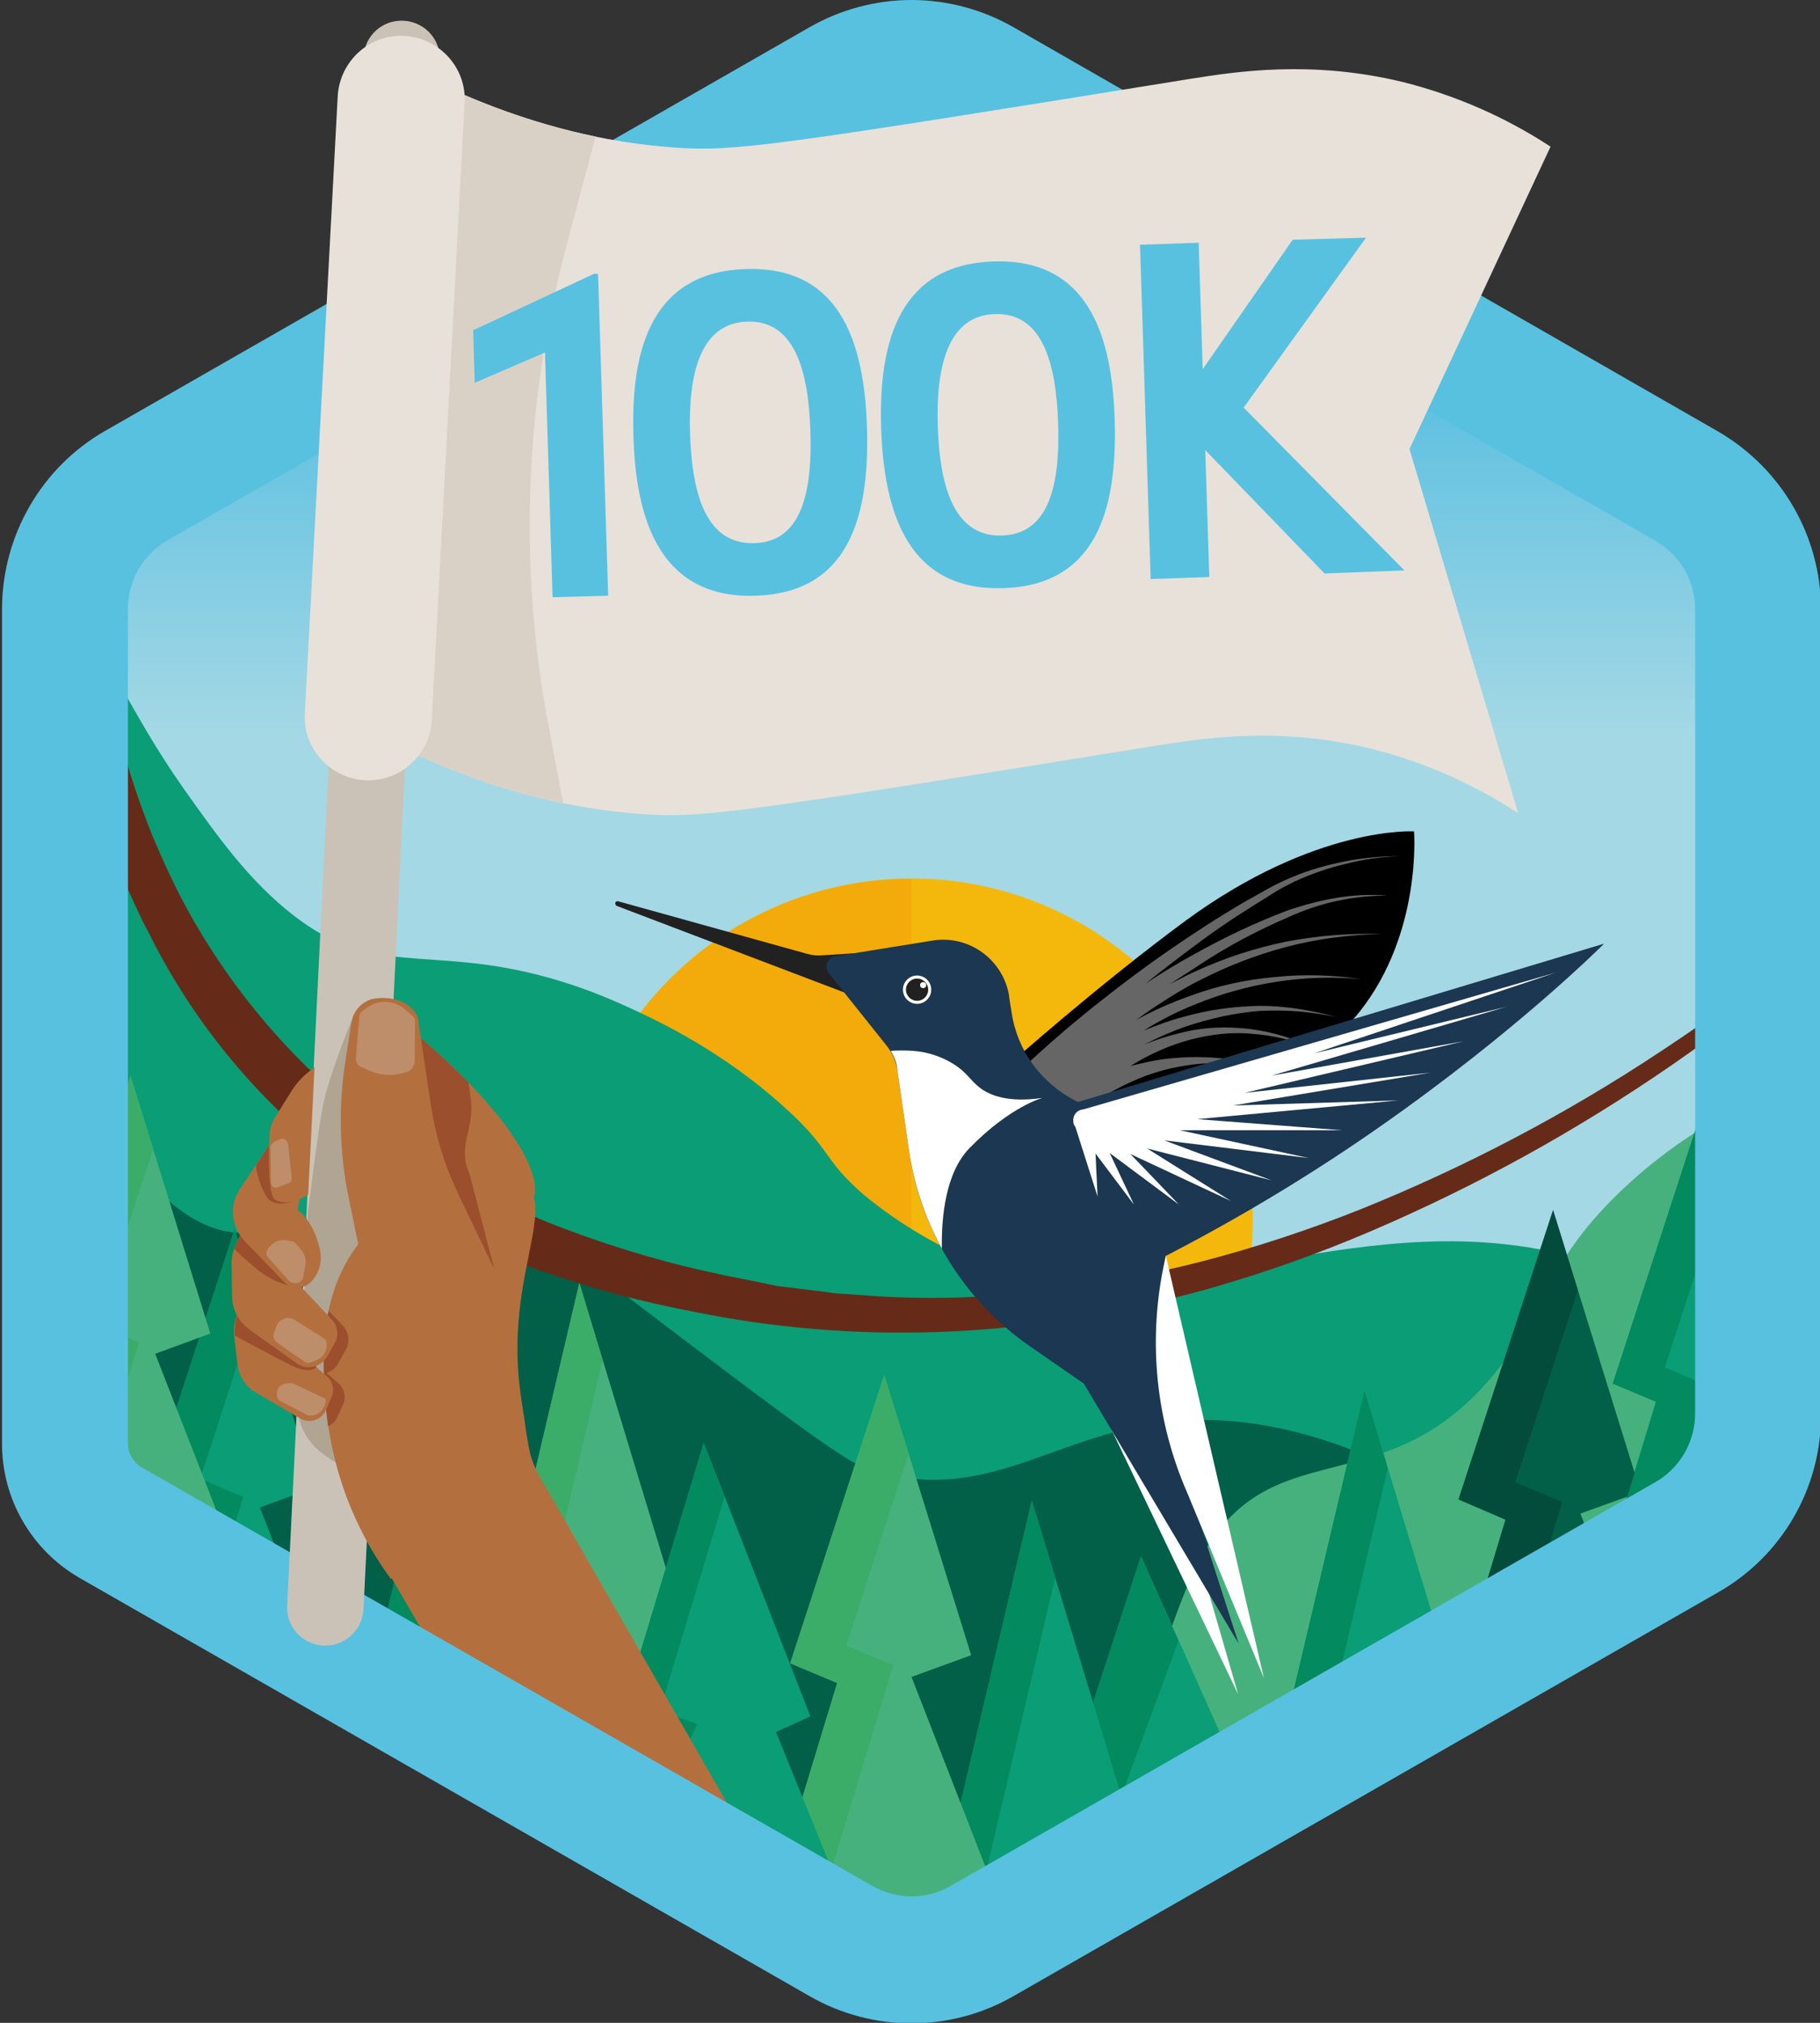 <svg version="1.1" id="Layer_1" xmlns="http://www.w3.org/2000/svg" x="0" y="0" viewBox="0 0 360 400" style="enable-background:new 0 0 360 400" xml:space="preserve"><rect x="0" y="0" width="360" height="400" fill="#333333" stroke="none"/><style>.st3{fill:#0a9d76}.st4{fill:#025f48}.st5{fill:#47b17e}.st6{fill:#3bad69}.st7{fill:#038a5e}.st10{fill:#212121}.st11{fill:#fff}.st13{fill:#1c3751}.st14{fill:#b3703e}.st15{fill:#58c1e0}.st16{fill:#e7e1da}.st17{fill:#cac2b7}.st19{fill:#b0a493}.st20{fill:#9c4f2c}.st21{fill:#be8e6b}</style><g id="Layer_2_00000125572223257437371700000016154971664697743489_"><g id="Swatches_00000045590612574976467930000006281900209173586100_"><linearGradient id="SVGID_1_" gradientUnits="userSpaceOnUse" x1="179.169" y1="13.123" x2="179.169" y2="387.935" gradientTransform="matrix(1 0 0 -1 0 400.504)"><stop offset=".646" style="stop-color:#a4d8e5"/><stop offset="1" style="stop-color:#18a9dc"/></linearGradient><path d="M344.1 289.5V116.3c0-7.1-3.8-13.7-10-17.3l-145-83.7c-6.2-3.6-13.8-3.6-20 0L24.2 99c-6.2 3.6-10 10.2-10 17.3v173.1c0 3.6 1.9 6.9 5 8.7l150 86.6c6.2 3.6 13.8 3.6 20 0l150-86.6c3-1.8 4.9-5.1 4.9-8.6z" style="fill:url(#SVGID_1_)"/><circle cx="180.3" cy="241.2" r="67.5" style="fill:#f4b80c"/><path d="M180.3 308.8c-37.3 0-67.5-30.2-67.5-67.5s30.2-67.5 67.5-67.5v135z" style="fill:#f2ab0a"/><path class="st3" d="M344.1 289.5v-25.9c-12-8.2-25.5-13.8-39.8-16.6-40.9-7.5-78.2 15.4-109 3.5-8.8-3.4-17.1-8.2-24.4-14.2-8.4-7.3-6.2-8.8-15.8-17.4-12-10.9-24.7-16.9-29.9-19.3-2.8-1.3-5.6-2.5-8.5-3.6-29.3-10.9-40.7-1.2-58.4-14.8-9.1-7-15.4-16-22-25.3-11.4-16.2-14.1-26.3-22.2-33.2v166.9c0 3.6 1.9 6.9 5 8.7l150 86.6c6.2 3.6 13.8 3.6 20 0l150-86.6c3.1-2 5-5.3 5-8.8z"/><path class="st4" d="M236.2 280.8c-26.4.7-39.8 17.8-64.8 9.6-4.2-1.4-15.8-10.1-38.9-27.6-29-22-33.2-25.6-42.2-27-20.1-3.3-30.7 8.2-42.5 8-7.8-.1-19-5.6-32.4-31.2-.5 25.7-.9 51.3-1.4 77 0 3.6 1.9 6.9 5 8.7l150 86.6c6.2 3.6 13.8 3.6 20 0l120-69.3c-16.8-19.5-46.2-35.5-72.8-34.8z"/><path class="st5" d="M344.1 289.5V219c-8.9 4.4-17 10.2-24.1 17.1-14.5 14.1-14.1 22.9-24.2 35.3-21.2 26-42.8 11.9-56.9 34.3-6.6 10.5-8.8 24.6-20.5 49.7-1.1 2.4-4.8 10.1-9.7 10.1-3.1 0-4.3-3.2-8.7-4.8-5-1.8-9.6.5-13.2 1-13.2 1.9-26.2 5.6-38.4 10.8l20.9 12c6.2 3.6 13.8 3.6 20 0l150-86.6c2.9-1.6 4.8-4.9 4.8-8.4zM114.6 253.7l-18.7 79.5 8.2 3.6-3 8.6 39.7 22.9-10.3-32.7 7.6-4.5z"/><path class="st6" d="m114.6 253.7-18.7 79.5 8.2 3.6-3 8.6 6.5 3.8 5.6-16-8.2-3.7 14.2-60.5z"/><path class="st3" d="m46.4 243.1-17.1 52.5 8.6 3.6-3 9.9 26.9 15.5-10.4-26.5 10.9-4z"/><path class="st7" d="m46.4 243.1-17.1 52.5 8.6 3.6-3 9.9 7.9 4.6 5.3-17.7-8.5-3.6 11.3-34.8z"/><path class="st3" d="M90.1 261.2 74 329.7l34.1 19.7-2.1-6.4 7.6-4.5z"/><path class="st7" d="m74 329.7 7.2 4.2 13.6-57.5-4.7-15.2z"/><path class="st3" d="M344.1 289.5v-5.6l-3-7.8 3-1.1v-28l-8-25.8-17.1 52.4 8.5 3.6-10.2 33.5 21.7-12.5c3.3-1.9 5.2-5.2 5.1-8.7z"/><path class="st4" d="m312.6 299.3 11.9-4.3-17.3-55.7-18.7 57.2 9.3 4-8 26.4 27.4-15.8z"/><path class="st7" d="m328.7 304.1 9.1-30.1-8.5-3.6 11.3-34.8-4.5-14.5-17.1 52.5 8.6 3.6-10.2 33.5z"/><path style="fill:#034b3a" d="M302.1 319.8 309 297l-9.3-3.9 12.4-38-4.9-15.8-18.7 57.2 9.3 4-8 26.4z"/><path class="st3" d="m252.6 348.2 33.6-19.4-16.3-53.8z"/><path class="st7" d="m269.9 275-17.3 73.2 9.6-5.5 12.3-52.4z"/><path class="st3" d="m204.8 371.5.3.1 40.3-19.8-19.7-44.1z"/><path class="st7" d="m225.7 307.7-20.9 63.8.3.1 13.5-7.8 14.5-39.3z"/><path class="st3" d="m185.4 376.1 8.2 3.7-1.1 3 32.1-18.5-20.5-67.6z"/><path class="st7" d="m194.5 372.5 14.2-60.5-4.6-15.3-18.7 79.4 8.2 3.7-1.1 3 9.8-5.7.3-.9z"/><path class="st5" d="m192.1 327.3-17.2-55.4-18.6 57 9.3 3.9-12.9 42.4 16.5 9.5c6.2 3.6 13.8 3.6 20 0l9.6-5.6-18.5-47.5 11.8-4.3z"/><path class="st6" d="m161.3 380.2 15.4-50.9-9.3-3.9 12.3-37.8-4.8-15.7-18.6 57 9.3 3.9-12.9 42.4z"/><path class="st5" d="m25.8 212.7-11.6 35.5v19.2l3 1.3-3 10v10.7c0 3.6 1.9 6.9 5 8.7l30.2 17.5-18.7-47.9 10.9-4-15.8-51z"/><path class="st6" d="m25.8 212.7-11.6 35.5v19.2l3 1.3-3 10v10.7c0 3 1.4 5.9 3.7 7.7l9.6-31.6-8.5-3.6 11.3-34.7-4.5-14.5z"/><path class="st3" d="m169.2 384.7 1.8.9-17.5-43.1 6.8-3.1-21.1-54.1-16.8 55.5 7.4 2.6-6.6 14.7 46 26.6z"/><path class="st7" d="m128.7 361.3 9.2-20.4-7.4-2.6 12.8-42.3-4.1-10.7-16.8 55.5 7.3 2.6-6.6 14.7z"/><path d="M344.1 197.1c-5.1 3.7-10.3 7.3-15.6 10.8-18.7 12.4-38.5 22.8-59.3 31.2-10.3 4.1-20.9 7.6-31.7 10.4-10.7 2.7-21.6 4.8-32.7 6-11 1.2-22 1.5-33 .7l-4.1-.3c-1.4-.1-2.7-.1-4.1-.4l-8.2-1c-1.4-.1-2.7-.4-4-.7l-4-.8-4-.8c-1.3-.3-2.7-.6-4.1-.9-10.7-2.4-21.1-5.7-31.2-9.7-2.5-1.1-5-2.1-7.4-3.3l-3.6-1.7-3.6-1.9c-4.7-2.5-9.3-5.3-13.7-8.2-17.8-11.9-32.4-27.9-42.7-46.6-2.6-4.7-4.8-9.6-6.9-14.5-2-5-3.8-10.1-5.3-15.3-1.5-5.2-2.8-10.5-3.8-15.9-1.1-5.3-1.8-10.8-2.4-16.3-.4-4.3-.8-8.6-1-13-2.2 3.3-3.4 7.2-3.4 11.2v20.3c1.6 10.9 4.3 21.5 8 31.9.5 1.3 1 2.7 1.6 4 .6 1.3 1 2.7 1.6 4 1.2 2.6 2.3 5.2 3.7 7.7 10.2 20.8 25.8 38.3 45 51 9.6 6.3 19.8 11.5 30.6 15.5 10.7 3.9 21.8 6.9 33 9 22.4 4.5 45.4 5.2 68 2.2 11.3-1.5 22.4-3.8 33.4-6.9 10.9-3.1 21.6-6.9 32.1-11.4 20.8-8.9 40.7-19.9 59.4-32.8 4.6-3.2 9.2-6.5 13.7-9.8l-.3-3.7z" style="fill:#662b18"/><g id="qbz9nV.tif_00000044152570357454267760000004457063757566996374_"><path class="st10" d="m169 188.5-6.3.4c-1 .1-2.1 0-3.1-.3l-37.4-10.4c-.2 0-.5.1-.5.4 0 .2.1.4.2.5l47.6 18.1-.5-8.7z"/><path d="M199.6 210.5s17.1-15.3 35-28.5c25.7-18.8 45.1-17.6 45.1-17.6s1.6 20.1-10.8 35.7c-7.5 9.5-39.7 38.1-39.7 38.1l-29.6-27.7z"/><path class="st11" d="m215.5 273.6 29.4 61.4-18.5-63.9z"/><path d="M255 181.3c6.1-2.8 12.7-4.2 19.4-4.2-6.7-.6-13.5.8-19.9 3-6.3 2.4-12.4 5.3-18.3 8.6-3.3 1.8-6.4 3.7-9.6 5.8 3.6-2.9 7.4-5.8 11.2-8.6 2.9-2.1 5.9-4.2 9-6.1 1.5-1 3.1-1.9 4.6-2.9 1.5-1 3.1-1.8 4.7-2.6 3.3-1.5 6.7-2.7 10.2-3.5 3.5-.9 7.2-1.4 10.8-1.5-3.7 0-7.3.3-10.9 1-3.6.7-7.2 1.7-10.5 3.1-1.7.7-3.4 1.5-5 2.4l-4.8 2.7c-3.2 1.9-6.3 3.8-9.3 5.8-6.1 4-12.1 8.3-17.8 12.8-5.8 4.5-11.4 9.3-16.7 14.3l-.1.1c-.8.8-.8 2.1 0 2.8.3.3.6.4 1 .5.1.3.3.6.5.8.2.2.4.3.6.4.2 1 1 1.7 2 1.6l.3.3c.1.1.2.2.3.2 0 .6.2 1.2.7 1.7.1.1.2.2.3.2.1.3.3.5.5.7.1.1.3.3.5.3.4 1 1.6 1.5 2.6 1.1.2-.1.4-.2.6-.4 2.6-2.4 5.4-4.4 8.5-6.1 1.5-.8 3.1-1.6 4.8-2.3 1.6-.7 3.3-1.2 5-1.7 3.5-.9 7.1-1.4 10.6-1.4 3.6-.1 7.3.3 10.8 1-3.5-1.1-7.1-1.7-10.8-2-3.7-.3-7.4-.2-11.1.3-2 .3-4.1.8-6.1 1.3 3.2-2 6.6-3.6 10.1-4.7 2.2-.7 4.4-1.2 6.7-1.5 2.3-.3 4.6-.4 6.9-.2 4.6.3 9.2 1.4 13.4 3.3-4.2-2.2-8.7-3.6-13.3-4.2-4.7-.6-9.5-.4-14.1.8-2.4.6-4.7 1.3-7 2.3 2.6-1.4 5.4-2.6 8.2-3.6 4.8-1.6 9.7-2.7 14.7-3.1 2.5-.1 5.1-.1 7.6.1s5.1.6 7.5 1.1c-2.5-.7-5-1.2-7.5-1.6-2.5-.4-5.1-.6-7.7-.6-5.1.1-10.2.8-15.1 2.2-2.7.7-5.3 1.7-7.8 2.7 3.2-2 6.5-3.7 10-5.1 10.4-4.3 21.7-6.1 33-5.1-5.6-.8-11.3-1-17-.4-5.7.5-11.3 1.7-16.7 3.7-3.7 1.3-7.3 2.9-10.8 4.8 1.4-1 2.8-2 4.2-2.9 2.6-1.7 5.3-3.4 8.1-4.8 5.6-2.9 11.5-5.2 17.6-6.8 6.2-1.6 12.5-2.4 18.8-2.5-6.4-.2-12.7.3-19 1.5-6.3 1.3-12.4 3.3-18.2 6-1.6.7-3.2 1.6-4.8 2.4l6-3.9c5.6-3.7 11.5-6.8 17.6-9.4z" style="opacity:.4;fill:#fff;enable-background:new"/><path class="st13" d="m165.2 189.1 19.2-3.1c7.2-1.2 14 3.7 15.2 10.9v.2l.5 3.1c1.1 7.5 5.8 13.9 12.5 17.4 10.5 5.3 17.3 15.9 17.8 27.6l1.4 29.2c.4 7.3 1.7 14.4 3.8 21.4L245 325l-30.6-51.4-10.7-7.4c-13-9-21.7-23.1-23.9-38.7l-2.3-15.9c-.3-1.8-1-3.4-2.1-4.8l-11.5-14.4c-.7-.9-.5-2.1.3-2.8.3-.3.6-.5 1-.5z"/><circle class="st13" cx="216.1" cy="235.8" r="18"/><path class="st13" d="m317.3 186.6-106.7 32.1 10.7 34.3c17.8-8.6 35-18.6 51.2-29.9 27.7-19.3 44.8-36.5 44.8-36.5z"/><path class="st11" d="m259.9 208.3 47.9-16-93.6 27.1c-.2 0-.3 0-.5.1-.9.3-1.5 1.2-1.4 2.2 0 .4.1.8.4 1.1l4.4 13.8-.4-8.5 7.6 10.1-4.8-10.2 13.7 10.2-9.6-10 19.9 9.3-16.6-10.4 24.6 6.3-21.2-7.9 28.6 3.5-25.5-5.5h32.1l-28.7-2.2 39.8-3.7-32.7 1 39.1-6.5-36.8 4 43.3-10.2-38 6.8 46.4-13.6-38 9.2z"/><circle class="st11" cx="181.4" cy="195.7" r="2.8"/><circle class="st10" cx="181.4" cy="195.7" r="2.2"/><circle class="st11" cx="182.6" cy="194.8" r=".6"/><path class="st11" d="M193.7 215c-1.9-1.5-2.4-2.9-5.1-4.6-2.4-1.5-5.2-2.4-8-2.6-1.5-.1-3-.1-4.4 0 .7 1.2 1.2 2.4 1.3 3.8l2.3 15.9c1 6.8 3.2 13.4 6.5 19.4-.1-6.2.7-15 5.5-19.9 8-8.2 14.4-9.9 14.4-9.9-6.8 1-10.5-.5-12.5-2.1zM234.8 295.1l15.2 36.7-19.4-83.5-.5 2.4c-3 14.9-1.4 30.4 4.7 44.4z"/></g><path class="st14" d="m77.2 311.6 17.5 30.1 43.3 25 8.7-5.1-38.9-67.8z"/><path class="st15" d="M180.3 25c2.7 0 5.4.7 7.8 2.1l139.3 79.8c4.9 2.8 7.9 8 7.9 13.6v159c0 5.6-3 10.8-7.9 13.6l-139.3 79.8c-4.8 2.8-10.7 2.8-15.6 0L28.1 290.2c-1.7-1-2.8-2.8-2.8-4.8v-165c0-5.6 3-10.8 7.9-13.6L172.5 27c2.4-1.3 5.1-2 7.8-2m0-25c-7.1 0-14.1 1.9-20.2 5.4L20.8 85.2C8.2 92.4.4 105.9.4 120.5v165c0 10.9 5.8 21 15.3 26.5l144.4 82.7c12.5 7.2 27.9 7.2 40.4 0l139.3-79.8c12.7-7.2 20.5-20.7 20.4-35.3v-159c0-14.6-7.8-28-20.4-35.3L200.5 5.4C194.4 1.9 187.4 0 180.3 0z"/><path class="st16" d="M67.8 141.6C92.3 156 113 160 127.3 161c11.6.8 19.3-.3 101.7-13.6 9-1.4 23.8-3.8 42 .6 10.4 2.6 20.3 6.9 29.3 12.8l-21.5-72L306.7 29c-9-5.9-18.9-10.2-29.3-12.8-18.2-4.4-33.1-2-42-.6C153 28.9 145.3 30 133.7 29.2c-14.3-1-34.9-5-59.5-19.3l-6.4 131.7z"/><path class="st17" d="M64.4 325.4H64c-4.2-.2-7.4-3.7-7.2-7.9L71.9 11.3c.2-4.2 3.7-7.4 7.9-7.2 4.2.2 7.4 3.7 7.2 7.9L71.9 318.2c-.2 4-3.5 7.2-7.5 7.2z"/><path d="m74.3 9.9-6.4 131.8c16.5 9.7 31.3 14.6 43.5 17.1l-2.9-15.3c-6-31.4-4.7-63.8 3.5-94.7l5.8-21.8c-12.2-2.5-27-7.5-43.5-17.1z" style="fill:#dad1c6"/><path class="st16" d="M72.9 154.3h-.7c-6.9-.4-12.3-6.3-11.9-13.2v-.1l6.5-122c.4-6.9 6.3-12.3 13.2-11.9 6.9.4 12.3 6.3 11.9 13.2l-6.5 122.1c-.3 6.6-5.9 11.9-12.5 11.9z"/><path class="st19" d="M66.4 289.2s-3.9-2.2-5.5-4.8c-.9-1.3-1.5-2.7-1.8-4.2l1.8-40.4s1.8-15.4 3-21.3 5.7-16.9 5.7-16.9l3.9 45.8-7.1 41.8z"/><path class="st14" d="M77.3 312.2c-7.5-10.2-11.9-22.3-12.9-34.9-.6-8.6-1.5-21.5 7.1-32.1 9-11 26.1-17.1 32.2-11.7 6.6 5.8-4.2 20-.6 43 1.9 12.6 1.4 11.5 5.2 18.3l-31 17.4z"/><path class="st20" d="M64.9 282c.9-.4 1.5-1 1.9-1.9l1.1-2.5c.6-1.4.2-3.1-1-4.1l-2.3-2c1-.3 1.8-1 2.3-1.9l1.5-2.7c.9-1.6.6-3.5-.6-4.8l-2.8-2.9c-1.4 6.6-1 13.1-.6 18.1.1 1.7.3 3.2.5 4.7z"/><path class="st14" d="M48.5 257.4c-1.7 1.8-2.4 4.3-2.2 6.7l.7 5.8c.3 2.3 1.6 4.3 3.5 5.4l8.9 5.2c1.7 1 3.9.4 4.9-1.3.1-.1.1-.3.2-.4l1.1-2.6c.6-1.4.2-3.1-1-4.1l-6-5.1-10.1-9.6z"/><path class="st20" d="M62.6 270.3s-1.2 1.6-5-.3-11.2-5.9-11.2-5.9c0-1.1.1-2.3.3-3.4.2-.6.5-1.3.8-1.9l14.8 9.7.3 1.8z"/><path class="st14" d="m50 245.9-2-2.2c-1.3 1.7-2.1 3.8-2.2 5.9l.1 6.7c0 2.6 1.3 5 3.3 6.5l9.5 6.8c1.8 1.3 4.3.9 5.7-.9.1-.1.2-.3.3-.4l1.5-2.7c.9-1.5.6-3.5-.6-4.7l-6.1-6.5-5.3-5.8-4.2-2.7z"/><path class="st20" d="M59.4 254.3s-4 .7-9.3-3.9c-3.6-3.1-3.8-3.5-3.8-3.5s.6-1.4.8-1.8c.2-.4.9-1.4.9-1.4l12.1 10-.7.6z"/><path class="st14" d="m54.9 223.9-7.5 11.3c-2.1 3.2-1.7 7.3.9 10.1l7.9 8.2c1.4 1.5 3.7 1.5 5.2.1l.1-.1c1.6-1.6 2.3-4 1.8-6.3-1.3-6-4.4-7.9-4.4-7.9l1.7-10.5-5.7-4.9z"/><path class="st20" d="M59.2 237s-4.7 2.5-6.5-.4c-1.1-1.9-1.8-3.9-2.1-6.1l2-3.1 1.1-1.7 5.5 11.3z"/><path class="st14" d="M105.5 237c1.6-3.4-1.9-14-21.3-30.9-4.5-3.9-11-4-15.6-.2L61 212c-1.4 1.1-2.6 2.5-3.5 4l-3 4.8c-.8 1.2-1.2 2.6-1.2 4-.2 3.8-.3 11.4 1.1 12.4 2.2 1.5 6.9-.3 9.3-3.4 3.2-4.1 1.6-11.4 3.1-12.3 2.4-1.5 7.2 14.5 20.7 18.2 6.8 1.8 16.1 1.2 18-2.7z"/><path class="st20" d="M92.9 232.2c-2.6-5.5 1.1-9 .2-15l-.4-3.1c-2.4-2.5-5.3-5.2-8.6-8.1-2-1.7-4.4-2.7-7-2.9l-.8 5c-1.3 8.1-1.3 16.3 0 24.4 1.5 1.6 3.2 3 5 4.2-1.3.8-2.5 1.6-3.7 2.5l2.7 13.2s16.6.7 17.3-2.1l-4.7-18.1z"/><path class="st17" d="M67.2 244.2h-.3c-3.5-.2-6.2-3.2-6-6.7l1.9-38.2c.2-3.5 3.1-6.2 6.7-6 3.5.2 6.2 3.2 6 6.7l-1.9 38.2c-.3 3.3-3.1 6-6.4 6z"/><path class="st19" d="M69.6 201.6s-4.5 11-5.7 16.9c-1 5.1-2.6 18.2-3 21.3.6 2.8 2.9 4.8 5.7 5 .4 0 .8 0 1.2-.1 2.4-.3 4.3-3 5-5.4l-3.2-37.7z"/><path class="st14" d="M72.4 253.6 69 237c-1.9-9.1-2.1-18.5-.6-27.7l1.1-7c.3-2.2 1.8-4 3.9-4.7 2.1-.5 4.4-.3 6.4.6 0 0 3.1 1.6 3 4.1l2.4 16.1c.9 6 2.7 11.9 5.3 17.4l11.4 23.8-29.5-6z"/><path class="st21" d="m82 210.1.1-8.2c0-.4-.2-.7-.4-.9l-1.6-1.4c-2.2-1.9-5.4-2-7.7-.2l-.8.6c-.3.2-.4.5-.5.8l-.7 8.3c-.1.9.4 1.7 1.3 2l1.6.7c2.1.9 4.5 1 6.7.3l.7-.2c.6-.2 1.2-1 1.3-1.8zM54.3 225.8l1-.5c.6-.3 1.3 0 1.6.6.1.1.1.3.1.4l.7 6.8c0 .4-.2.7-.5.8l-2.4.9c-.4.2-.9-.1-1.1-.5 0-.1 0-.2-.1-.3l-.1-7.2c0-.3.3-.8.8-1zM56.9 245.3l1 .2c.3.1.5.2.6.4l1.1 1.3c.7.8 1 1.9.8 2.9l-.4 2.3c-.1.9-1 1.5-1.9 1.3-.4-.1-.7-.2-1-.5l-4.1-4.6c-.3-.3-.4-.8-.2-1.2v-.1c.8-1.5 2.5-2.4 4.1-2zM55.4 277l5.6 2.9h.2c1.7.1 3.1-1.2 3.2-2.8v-.5l-6.4-3c-.2-.1-.5-.1-.7-.1l-.8.1c-1.1.1-1.9 1.2-1.7 2.2v.2c0 .5.3.8.6 1zM54.7 265.4l5.6 3.9c.3.2.7.3 1.1.1l1.1-.4c1.3-.5 2.2-1.7 2.1-3.1v-.3c0-.4-.2-.8-.6-1l-5.7-3.6c-1.1-.7-2.6-.4-3.4.8l-.3.6-.5 1.6c0 .6.2 1.1.6 1.4z"/><path class="st15" d="m118.3 54.2 2 63.6-11 .3-1.5-48.4-13.9 6-.3-10.4 24-11.2.7.1zM125.3 86.3c-.6-17.9 4-32.5 22.2-33.1 18.2-.6 23.5 13.7 24 31.6s-3.9 32.4-22 33-23.7-13.6-24.2-31.5zm35-1.1c-.4-12.1-3.2-21.9-12.5-21.6-9.3.3-11.7 10.3-11.3 22.3.4 12.1 3.3 21.8 12.7 21.5 9.4-.2 11.5-10.2 11.1-22.2zM174.3 84.8c-.6-17.9 4-32.5 22.2-33.1s23.5 13.7 24 31.6c.5 17.9-3.9 32.4-22 33s-23.6-13.6-24.2-31.5zm35-1.1c-.4-12.1-3.2-21.9-12.5-21.6-9.3.3-11.7 10.3-11.3 22.3s3.3 21.8 12.7 21.5 11.5-10.2 11.1-22.2zM262 113.4 238.4 89l.8 25.1-11.6.4-2.1-66.1 11.6-.4.8 25 17.8-25.6 14.5-.4L246 80.6l31.8 32.2-15.8.6z"/></g></g></svg>